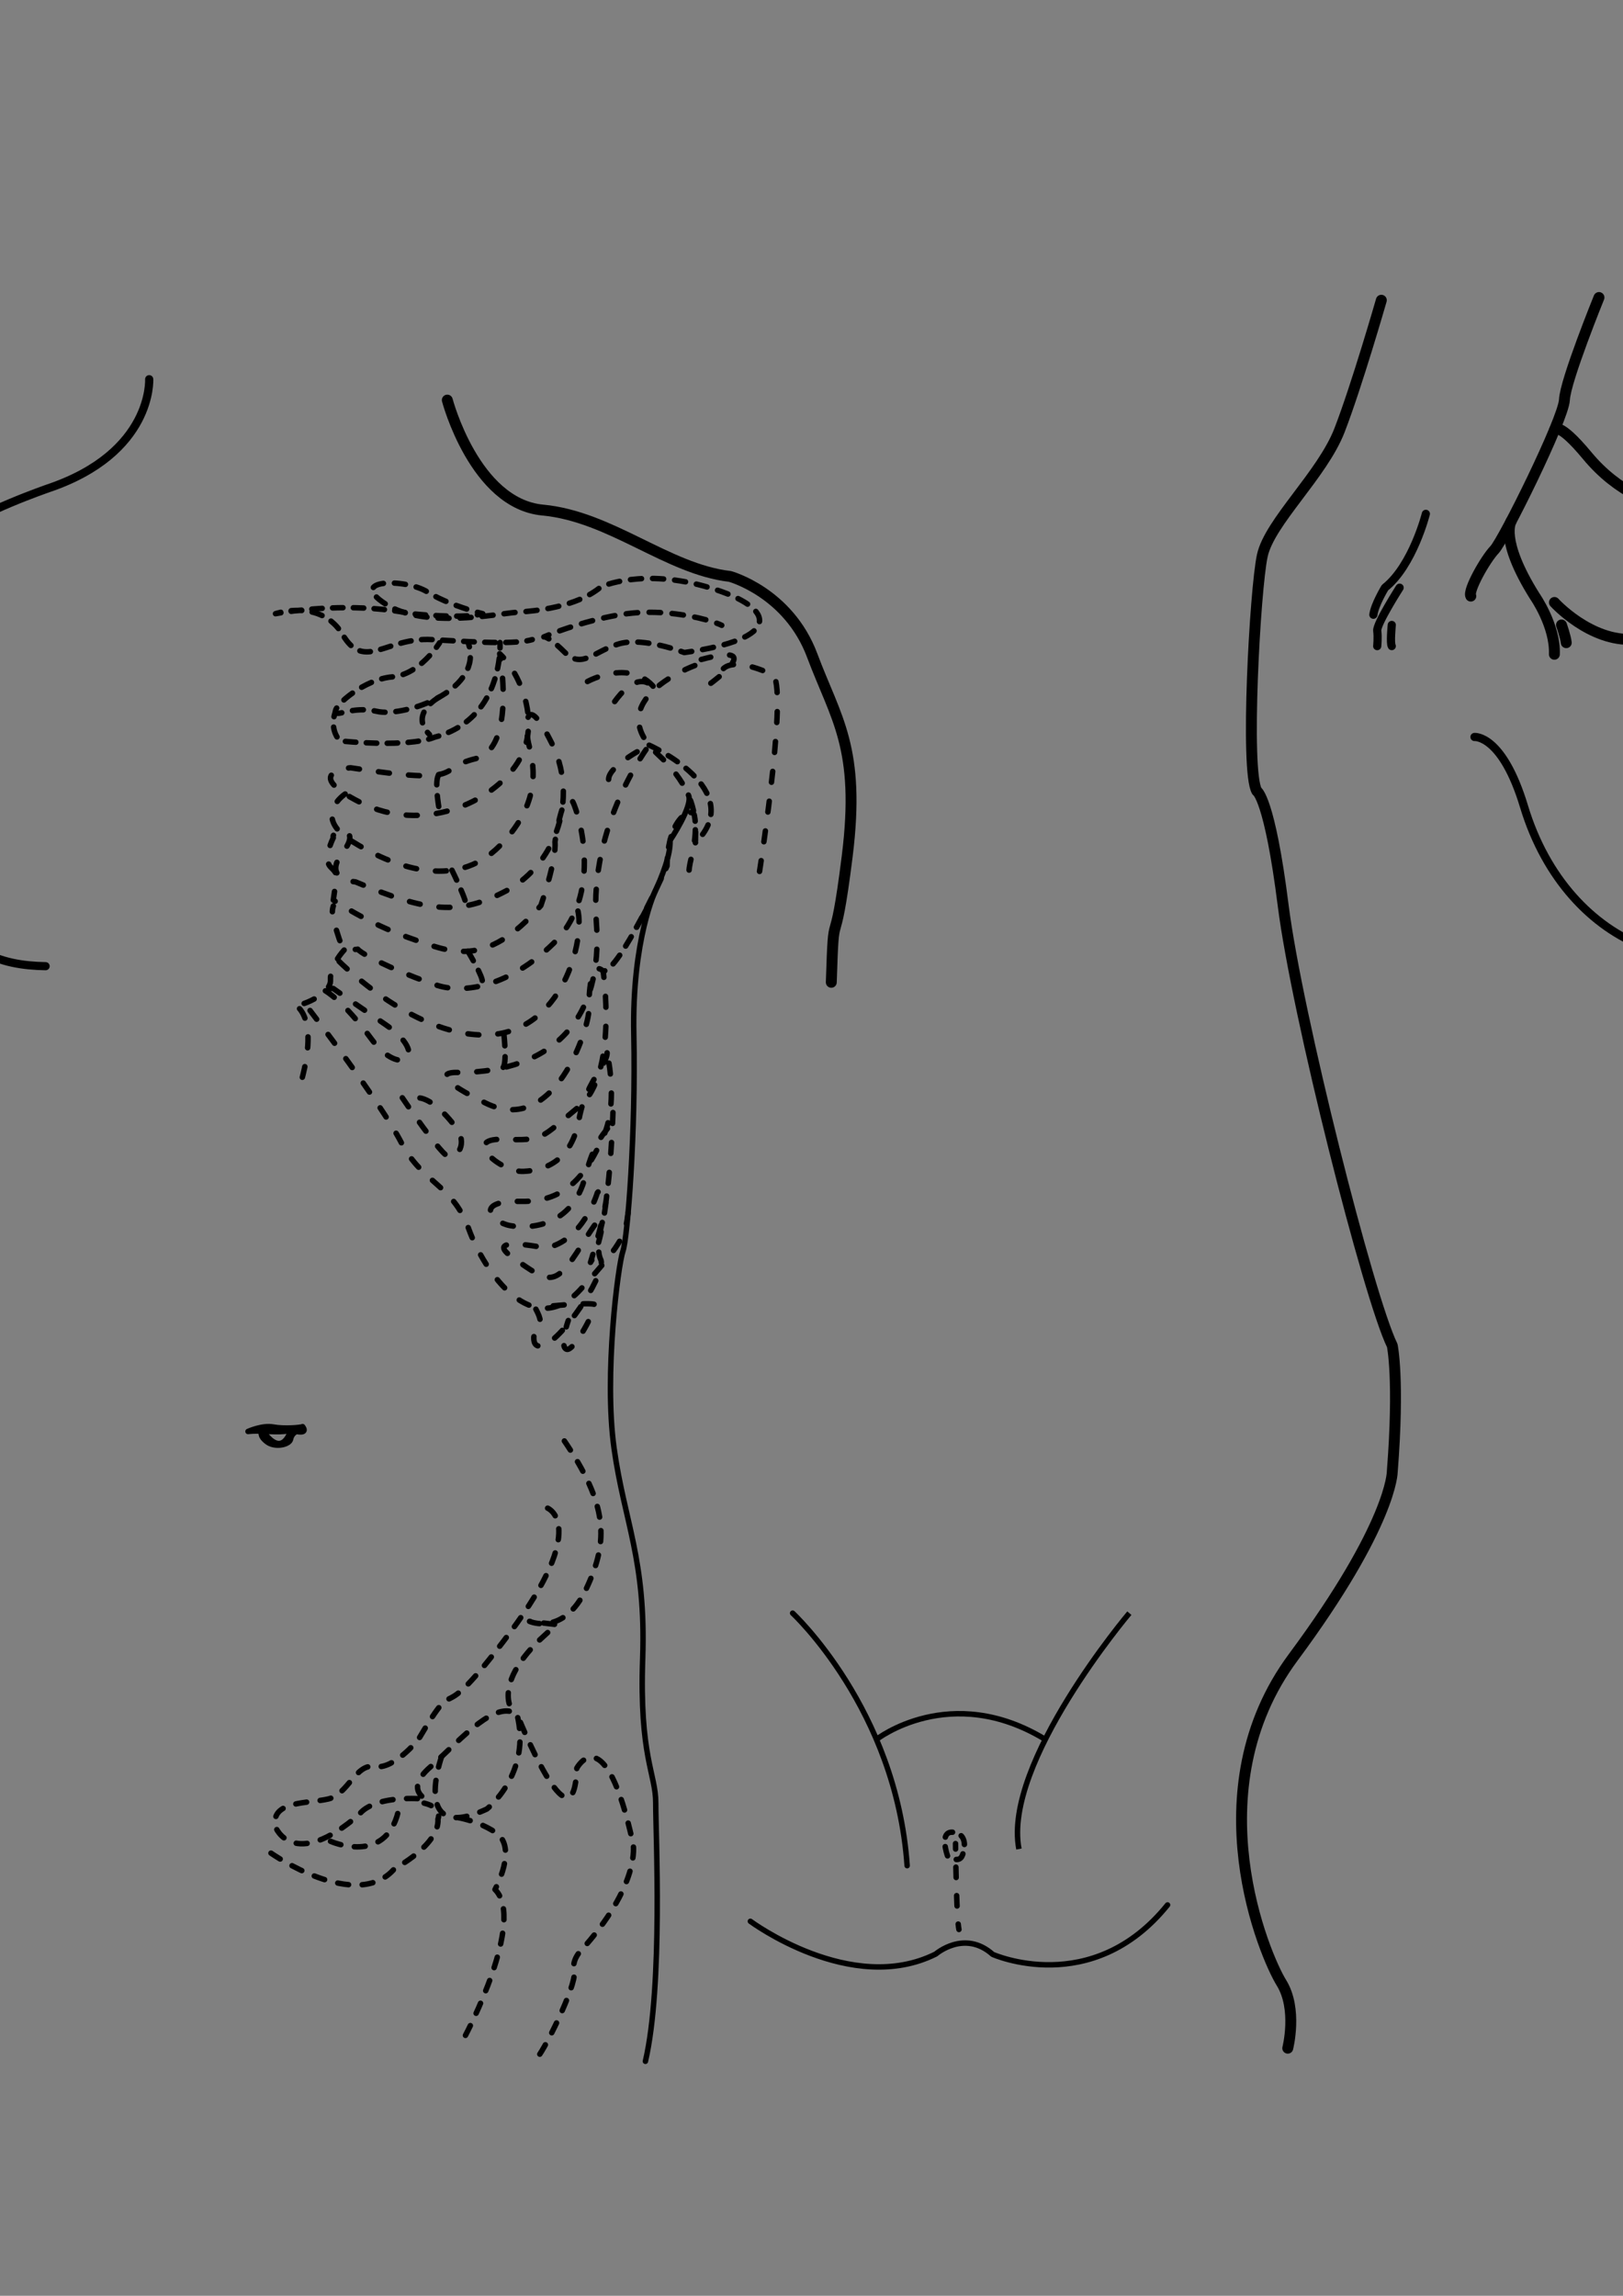 <?xml version="1.0" encoding="utf-8"?>
<!-- Generator: Adobe Illustrator 23.0.2, SVG Export Plug-In . SVG Version: 6.00 Build 0)  -->
<svg version="1.1" id="图层_1" xmlns="http://www.w3.org/2000/svg" xmlns:xlink="http://www.w3.org/1999/xlink" x="0px" y="0px"
	 viewBox="0 0 595.28 841.89" style="enable-background:new 0 0 595.28 841.89;" xml:space="preserve">
<rect x="0" y="0" width="595.28" height="841.89" fill="#808080" stroke="none"/>
<style type="text/css">
	.st0{fill:#FFFFFF;}
	.st1{fill:none;stroke:#000000;stroke-width:4;stroke-linecap:round;stroke-linejoin:round;stroke-miterlimit:10;}
	.st2{fill:none;stroke:#000000;stroke-width:3;stroke-linecap:round;stroke-linejoin:round;stroke-miterlimit:10;}
	.st3{fill:none;stroke:#000000;stroke-width:2;stroke-linecap:round;stroke-linejoin:round;stroke-miterlimit:10;}
	.st4{fill:none;stroke:#000000;stroke-width:2;stroke-miterlimit:10;}
	.st5{fill:none;stroke:#000000;stroke-width:3;stroke-linecap:round;stroke-miterlimit:10;}
	.st6{fill:none;stroke:#000000;stroke-width:2;stroke-linecap:round;stroke-linejoin:round;}
	.st7{fill:none;stroke:#000000;stroke-width:2;stroke-linecap:round;stroke-linejoin:round;stroke-dasharray:3.799,6.648;}
	.st8{fill:none;stroke:#000000;stroke-width:2;stroke-linecap:round;stroke-linejoin:round;stroke-dasharray:4.206,4.206;}
	.st9{fill:none;stroke:#000000;stroke-width:2;stroke-linecap:round;stroke-linejoin:round;stroke-dasharray:4.054,4.054;}
	.st10{fill:none;stroke:#000000;stroke-width:2;stroke-linecap:round;stroke-linejoin:round;stroke-dasharray:3.808,3.808;}
	.st11{fill:none;stroke:#000000;stroke-width:2;stroke-linecap:round;stroke-linejoin:round;stroke-dasharray:3.868,3.868;}
	.st12{fill:none;stroke:#000000;stroke-width:2;stroke-linecap:round;stroke-linejoin:round;stroke-dasharray:4.004,4.004;}
	.st13{fill:none;stroke:#000000;stroke-width:2;stroke-linecap:round;stroke-linejoin:round;stroke-dasharray:3.836,3.836;}
	.st14{fill:none;stroke:#000000;stroke-width:2;stroke-linecap:round;stroke-linejoin:round;stroke-dasharray:4.029,7.051;}
	
		.st15{fill:none;stroke:#000000;stroke-width:2;stroke-linecap:round;stroke-linejoin:round;stroke-miterlimit:10;stroke-dasharray:4,7;}
	
		.st16{fill:none;stroke:#000000;stroke-width:2;stroke-linecap:round;stroke-linejoin:round;stroke-miterlimit:10;stroke-dasharray:4,5;}
	
		.st17{fill:none;stroke:#000000;stroke-width:2;stroke-linecap:round;stroke-linejoin:round;stroke-miterlimit:10;stroke-dasharray:4,4;}
	.st18{fill:none;stroke:#000000;stroke-width:2;stroke-linecap:round;stroke-linejoin:round;stroke-dasharray:3.5,3.5;}
</style>
<g>
	<path class="st0" d="M506.64,110.1"/>
	<path class="st1" d="M506.64,110.1c0,0-9,31.33-15.33,47.67s-25.67,33.67-28.33,46c-2.67,12.33-6.33,79-2,86.33
		c0,0,4.67,2.33,9.67,42s31.33,143.67,40,161.33c0,0,2.67,12.33,0,46.33c0,0,0,19-36.33,68s-10.33,109.67-4.33,119.33
		c6,9.67,2.33,24,2.33,24"/>
	<path class="st1" d="M586.47,109.1c0,0-12.33,30.33-12.67,37.5c-0.33,7.17-22.33,51.5-25.67,55s-9.83,15-8.67,17"/>
	<path class="st1" d="M570.12,157.74c0,0,1.11-3.81,12.11,9.44s24.75,18.75,35.75,20"/>
	<path class="st1" d="M552.22,194.93"/>
	<path class="st1" d="M554.27,191.09c0,0-4.44,6.67,8.63,27.51c0,0,7.61,10.83,7.21,21.33"/>
	<path class="st1" d="M570.13,220.93c0,0,13.09,14.5,29.09,13.5c0,0,10.25,0.75,15.5,7.25"/>
	<path class="st1" d="M572.72,229.18c0,0,1.5,4.25,1.75,6.5"/>
	<path class="st1" d="M609.47,225.43c0,0,5.75,8.25,8.5,9s3.75,0,4.75,0"/>
	<path class="st2" d="M650.97,124.93c0,0,1.58,0.67-1,3.5c-2.58,2.83-3.17,3.75-0.92,7.5s4.42,2.58,6.83,0s5.5-1.58,6.17-1.25"/>
	<path class="st2" d="M665.56,115.93c0,0,3.5,8.92,6.25,11.33c0,0,2.83,4.33-3.5,8.58c-6.33,4.25-8.67,5.92-7.33,10.08
		c1.33,4.17,1.08,6.08-1,7.58c-0.16,0.12-0.38,0.24-0.65,0.37c-0.3,0.15-0.66,0.3-1.07,0.46c-3.92,1.54-12.43,3.59-16.53,4.08"/>
	<path class="st2" d="M658.47,155.01c0,0,0.17,2.5,2.42,4.33c2.25,1.83-1,4.83-2.42,5.92c-1.42,1.08-5,4.33-3.25,11.92
		s-9.25,16.75-13.17,16.42c-3.92-0.33-15.58,5.83-15.92,15.33s0,24.75,9.33,28.58c0,0,3.08,1.83,6.5,9.92
		c3.42,8.08,6.17,3.42,12.25,9.33c6.08,5.92,15.25,18.33,16.58,25.08c1.33,6.75,1.17,14.25,0.83,15.25s-16.83-31.92-16.83-31.92
		s31.42,57.92,32.58,61.83c1.17,3.92,5.17,13.08,5.17,14.75c0,1.67-6.17-1-6.17-1l1.67,1.29c0,0,0.83,0.38,4.5,0.88
		c0,0,2.42,3.25-2,11.92c-4.42,8.67-5.25,16.33-4.5,27.42c0,0,3,24.92,3.17,37.75c0.17,12.83-3.83,29.58-4.33,32.5
		c-0.5,2.92-3.58,28-4.83,31.42s-9.67,25.25-8.83,56c0.83,30.75,2.75,58.5-31.25,101.5c0,0-31.25,45.5-30.75,58.5
		s0.24,49.83-0.01,51.17c-0.24,1.33,0.51-65.67-1.24-73.42s-10.75-42.25-6.25-59.75"/>
	<path class="st2" d="M653.22,752.43c0,0,0-51.5-3.75-79.5c0,0-5.41-27.59,7.67-57.04"/>
	<path class="st3" d="M660.75,146.19c0,0-2.62,2.04-5.61,1.5c-3-0.54-6.82,7.7-11.28,8.7"/>
	<path class="st4" d="M661.53,161.59c0,0-1.22,4.76-8.89,1.51s-9.08-4.42-10.92-4"/>
	<path class="st2" d="M522.97,188.43c0,0-4.75,18.91-15,27.08c0,0-3.75,6.17-4.25,9.92"/>
	<path class="st2" d="M513.35,215.51c0,0-8.54,13.34-8.21,15.8c0.33,2.46-0.01,5.63-0.01,5.63"/>
	<path class="st2" d="M510.47,229.18c0,0-0.67,6.75,0,7.75"/>
	<path class="st2" d="M540.81,270.26c0,0,10.17-1,18.17,25.5s25,44.17,44.17,51.5"/>
	<path class="st5" d="M639.35,281.81c0,0,6.63,11.75,8,16.5"/>
	<path class="st3" d="M659.35,332.81c0,0,2.75,0,5.25,7.63s6,14.75,7,15"/>
	<path class="st3" d="M655.72,329.68c0,0,2.38,10-7.63,18.88"/>
</g>
<path class="st3" d="M290.72,591.56c0,0,38,35.21,42,92.6"/>
<path class="st4" d="M414.22,591.56c0,0-46.5,55-40.5,86.5"/>
<path class="st4" d="M321.47,637.86c0,0,27.09-21.2,61.92,0"/>
<path class="st3" d="M275.22,704.56c0,0,37,27.5,68,12c0,0,10.5-9.13,20.88,0.13c0,0,36.38,16.25,64.13-18.13"/>
<g>
	<g>
		<path class="st6" d="M350.47,676.06c0,0,0.01,0.74,0.02,2"/>
		<path class="st7" d="M350.6,684.7c0.1,5.54,0.29,12.6,0.6,17.56"/>
		<path class="st6" d="M351.45,705.58c0.08,0.83,0.17,1.5,0.27,1.98"/>
	</g>
</g>
<path class="st2" d="M54.72,139.06c0,0,1.5,27-37,40c0,0-26,9-33.5,16s-26.83,0.17-38,11.33c-11.17,11.17-17.33,3-28,28.67
	s-20.5,66.67-14.17,83.67c0,0,3.67,7-2,26.33"/>
<path class="st1" d="M164.06,146.72c0,0,10,38,35,40.33s45.67,21.67,68.67,24.33c0,0,21.5,5.83,30.17,29
	c8.67,23.17,17.83,33.67,12.83,73.67s-4.83,14.33-5.83,46.17"/>
<path class="st2" d="M16.72,354.31c-16-0.25-34.75-4.75-40.75-32.75s-14.75-38-14.75-38s18.17,9.17,10.83,76.67
	s6.33,75.83,8.33,134.5s-19,60.33-19.17,129c0,0-8.17,59.33-7.17,74.67"/>
<g>
	<g>
		<path class="st6" d="M264.72,229.31c-0.46-0.23-1.08-0.5-1.84-0.77"/>
		<path class="st8" d="M258.87,227.27c-6.86-1.86-17.94-3.65-28.9-2.22c-10.6,1.39-21.2,4.96-26.68,7"/>
		<path class="st6" d="M201.32,232.81c-1.19,0.47-1.85,0.75-1.85,0.75s0.44-0.15,1.84,0.71"/>
		<path class="st9" d="M204.51,236.74c0.78,0.69,1.68,1.54,2.71,2.56c6.25,6.25,11-0.75,20-3.25s23.75,3.25,23.75,3.25
			c36-5,34.25-16.25,9.42-23.75c-24.83-7.5-40-0.33-40-0.33c-9,7.5-24,8.83-31,9.33s-33.67,6.17-48-3.06
			c-14.33-9.22,7.33-9.44,15.33-4.44c5.17,3.23,12.16,5.63,16.45,6.92"/>
		<path class="st6" d="M175.13,224.54c1.21,0.34,1.93,0.51,1.93,0.51c-0.59,0.16-1.25,0.29-1.96,0.41"/>
		<path class="st10" d="M171.31,225.84c-8.52,0.48-20.25-0.78-20.25-0.78c-18.88-3.83-38.16-1.79-46.16-0.63"/>
		<path class="st6" d="M103.02,224.71c-1.27,0.21-1.97,0.34-1.97,0.34s0.72-0.25,1.93-0.52"/>
		<path class="st11" d="M106.8,223.94c5.59-0.49,13.94,0.45,18.92,8.86c8,13.5,16,0.75,32.75,1.75c0.82,0.05,1.64,0.1,2.45,0.15
			c3.73,0.22,7.3,0.42,10.66,0.58c8.14,0.39,14.99,0.51,19.77-0.02"/>
		<path class="st6" d="M193.27,234.99c0.71-0.12,1.37-0.27,1.95-0.44"/>
	</g>
</g>
<g>
	<g>
		<path class="st6" d="M161.22,235.72c0,0-0.4,0.65-1.14,1.64"/>
		<path class="st12" d="M157.54,240.45c-3.08,3.34-7.88,7.3-13.65,7.77c-10.17,0.83-21.17,10.33-20.83,12.67
			c0.33,2.33,5.83-2.17,15.33,0c8.79,2.01,35.46-6.16,34.09-21.71"/>
		<path class="st6" d="M172.16,237.2c-0.15-0.63-0.34-1.27-0.58-1.91"/>
	</g>
</g>
<g>
	<g>
		<path class="st6" d="M183.39,235.62c0,0,0.04,0.74,0.01,2"/>
		<path class="st13" d="M183.11,241.44c-1.04,8.6-5.5,24.21-23.88,28.95c0,0-7.5,3.83-34.5,1.33c0,0-2.66-2.45-2.45-7"/>
		<path class="st6" d="M122.51,262.81c0.13-0.61,0.31-1.25,0.54-1.92"/>
	</g>
</g>
<g>
	<g>
		<path class="st6" d="M184.67,241.15c-0.47-0.53-0.94-1-1.4-1.43c0,0,0.13,0.72,0.31,1.97"/>
		<path class="st14" d="M184.33,248.71c0.76,10.59,0.23,27.05-9.94,29.51c-15.17,3.67-2.17,10-45.83,3.33c0,0-18.83,1.5,3.83,12.83
			c22.67,11.33,48.03,0.17,57.43-14.67c1.07-1.68,1.9-3.42,2.52-5.18c3.93-11.14-0.44-23.38-5.49-30.61"/>
	</g>
</g>
<path class="st15" d="M126.6,291.16c0,0-12.37,8.06,2.29,17.23c14.67,9.17,37.88,18.67,54.52,1.67s11.75-31.81,10.45-37.49
	c-1.3-5.68-1.63-20.49,8.53,0c5.71,11.51,5.32,24.18,0.78,34.73c-3.54,8.23-9.61,15.17-17.28,19.26c-17.5,9.33-29,8-55.5-3.17
	c0,0-12.5-0.67-4.67-10.83s-4.76-8.17-3.47-5.33c0,0-3.93,7.65-1.04,10.67c2.89,3.01,2.41,1.83,1.04,12.17
	c0,0,12.97,8.67,27.8,13.83c14.83,5.17,27.83,11.83,48.33-11.83c0,0,5.83-16.83,5.17-23.33c0,0,3.33-23,7-13.67
	c3.67,9.33,8.83,34.83-7.5,50.83s-32.83,18.5-42.5,15.5c-9.67-3-27.17-10.67-29.33-13.33c0,0-2.94,0.64-5.07-1.07
	c-0.74-0.59-1.38-1.47-1.76-2.76c-1.5-5-3.26-8.67-2.13-12"/>
<path class="st15" d="M126.22,348.39c0,0-5.35,5.67-5.01,11c0.34,5.33-11.83,10.17-13.49,9.17s11,1.17,2,30.67"/>
<path class="st15" d="M124.39,352.56c0,0,28.83,29.17,56.17,26.83c27.33-2.33,34.51-37.87,31.01-46.69"/>
<path class="st15" d="M119.35,363.35c0,0,6.54,3.54,17.04,17.87c10.5,14.33,21.83,6,5-5.5s-19.17-13.23-19.17-13.23h-2.13
	L119.35,363.35z"/>
<path class="st15" d="M113.72,370.56c0,0,25.83,33.67,33.5,48.5s18.83,15.33,24.67,31.5c5.83,16.17,23.5,41.33,40.83,22.5
	s16.67-21,17.83-29.83"/>
<path class="st15" d="M278.58,319.56c0,0,11.64-74.25,3.89-72.5c0,0-13.25-6.5-17.5-1.5s-4.25,5-4.25,5s21.25-15.44-3.5-8.72"/>
<path class="st15" d="M254.85,244.06c0,0-35.13,12.75-13.63,32.5s11.5,36.25,11.5,43"/>
<path class="st15" d="M215.47,249.92c0,0,16.75-9.29,25.5,3.55c-8-11.33-18.25,8.11-18.25,8.11"/>
<path class="st15" d="M223.22,285.81c0-5.25,14.88-12.54,14.88-12.54s-22.13,29.04-19.38,64.79s-15.92,55-50.34,55.25
	c0,0-15.66-1.25,9.84,11.25s37.75-28.03,37.75-34s0.5-18.89,5.25-14.44c0,0,5.58,37.94-8.84,49.69s-12.41,12.5-27.91,12
	s-0.75,12.13,7.5,11.75s17.7-4,20.41-19.13s12.21-21.25,9.96-25.88c0,0,2.93,11.48,1.51,22.69c-0.03,0.27-0.07,0.53-0.11,0.8
	c-0.43,2.99-1.19,5.95-2.41,8.64c-5.88,13-12.88,24.25-30.38,23.88s-10.63,7.63-3.88,8.88s22.88,0.75,27.63-18.13
	s10.73-16.25,10.13-23.63c0,0-1.25,45.13-8.25,55.25c0,0,11.63-37.25,2.5-25.5c0,0-5.13,17.63-19,20.25c0,0-24.5-5.13-11.5,3.88
	s14.88,10.88,24.75-5s7.81-9.19,7.81-9.19s-3,10.13-0.81,14.5s-11.56,25.81-19.13,30.5s-5.56-5.31-3.69-6.5s-1.01-5.68-1.13-6.11
	s21-2.45,21.75-1.33s-7.44,17.13-10.25,16.38s0.38-10.19,0.56-10.56"/>
<path class="st15" d="M147.56,402.56c0,0,14.67,21.83,17.33,21.83c2.67,0,6.88-4.83,2.35-10.92c-4.52-6.08-10.02-10.92-14.19-10.92
	C148.89,402.56,147.56,402.56,147.56,402.56z"/>
<path class="st16" d="M200.86,553.06c0,0,15.61,6.25-13.89,45.75s-17,11.1-33.5,39.05c0,0-9,11.2-16,9.95s-9.75,10.13-17,11.88
	s-21.63,0.5-19.38,10.38c0,0,6.38,16.38,30.75-4.75c0,0,4.04-7.08,24.38-5.58c0,0-7.83-3.5,1.5-11.67s22.33-23.5,30.5-20.17
	c0,0-8-9.17,9.5-26.33l6.33-5.83l-9.83-1.17c0,0,12.5,5.67,20.83-12c8.33-17.67,8-30.67-8.5-54.83"/>
<path class="st16" d="M99.39,679.56c0,0,31.33,22,45.33,5.67c0,0,16.5-8.67,15.92-18.17c0,0,1.91-4.17-5.08-5.83"/>
<path class="st16" d="M121.22,675.22c0,0,20,9,24.83-10.83"/>
<path class="st16" d="M161.98,644.14c0,0-11.59,32.42,16.58,19.25c0,0,16.67-13,11-35c0,0,20.83,52.83,22,20
	c0,0,10.33-19.47,20.67,27.85c0,0,3,14.82-19.67,39.65c0,0-3,3.17-2,7.5c1,4.33-11.31,29.83-14.57,32.5"/>
<path class="st16" d="M170.72,746.39c0,0,22.33-42.17,10.83-53.5c0,0,8.5-15.33,0.33-20.83c-8.17-5.5-17.74-6.09-17.74-6.09"/>
<path class="st17" d="M238.1,273.26c0,0,36.52,16.29,16.95,35.79c0,0,0.35-6.71-0.36-10.02s-9.86,0.52-10.03,18.52
	c0,0-17.43,38.61-23.43,38.56"/>
<path class="st3" d="M240.51,326.33c0,0-8.79,17.91-8.04,53.2s-2.25,74.28-4,79.28s-7,45.25-3.25,72.25s11.75,40.75,10.5,77
	s4.83,42.33,4.79,53.17c-0.04,10.83,2.71,66.75-3.79,94.67"/>
<path class="st17" d="M161.12,255.63c0,0-11.27,6.07-3.59,13.75"/>
<path class="st17" d="M161.12,284.02c0,0-2.1,0.53,0,13.03"/>
<path class="st17" d="M165.77,319.12c0,0,6.33,12.84,4.97,13.06"/>
<path class="st17" d="M171.61,348.82c0,0,6.01,10.02,5.24,11.41"/>
<path class="st17" d="M184.85,379.52c0,0,1.19,10.96-0.47,12.06"/>
<path class="st3" d="M90.97,524.93c0,0,5.25-2.38,9.25-1.63s10.25,0.21,10.75-0.15c0,0,2.25,2.65-2.25,1.77c0,0-1.75,0.71-2.13,2.79
	c-0.38,2.08-5.75,3.33-8.75,0.96s-1.5-3.38-2.38-3.75S90.97,524.93,90.97,524.93z"/>
<path class="st3" d="M96.43,524.76c0,0,8.38,0.83,10.29-0.5C106.72,524.26,103.89,535.39,96.43,524.76z"/>
<path class="st3" d="M233.48,340.03c0,0,12.81-21.71,12.28-31.84c0,0,8.64-12.91,6.74-16.63"/>
<g>
	<path class="st18" d="M347.53,680.56c0,0-3.23-9,1.9-8.67c5.13,0.33,4.79,5.67,3.46,8.67
		C351.56,683.56,347.53,680.56,347.53,680.56z"/>
</g>
</svg>
